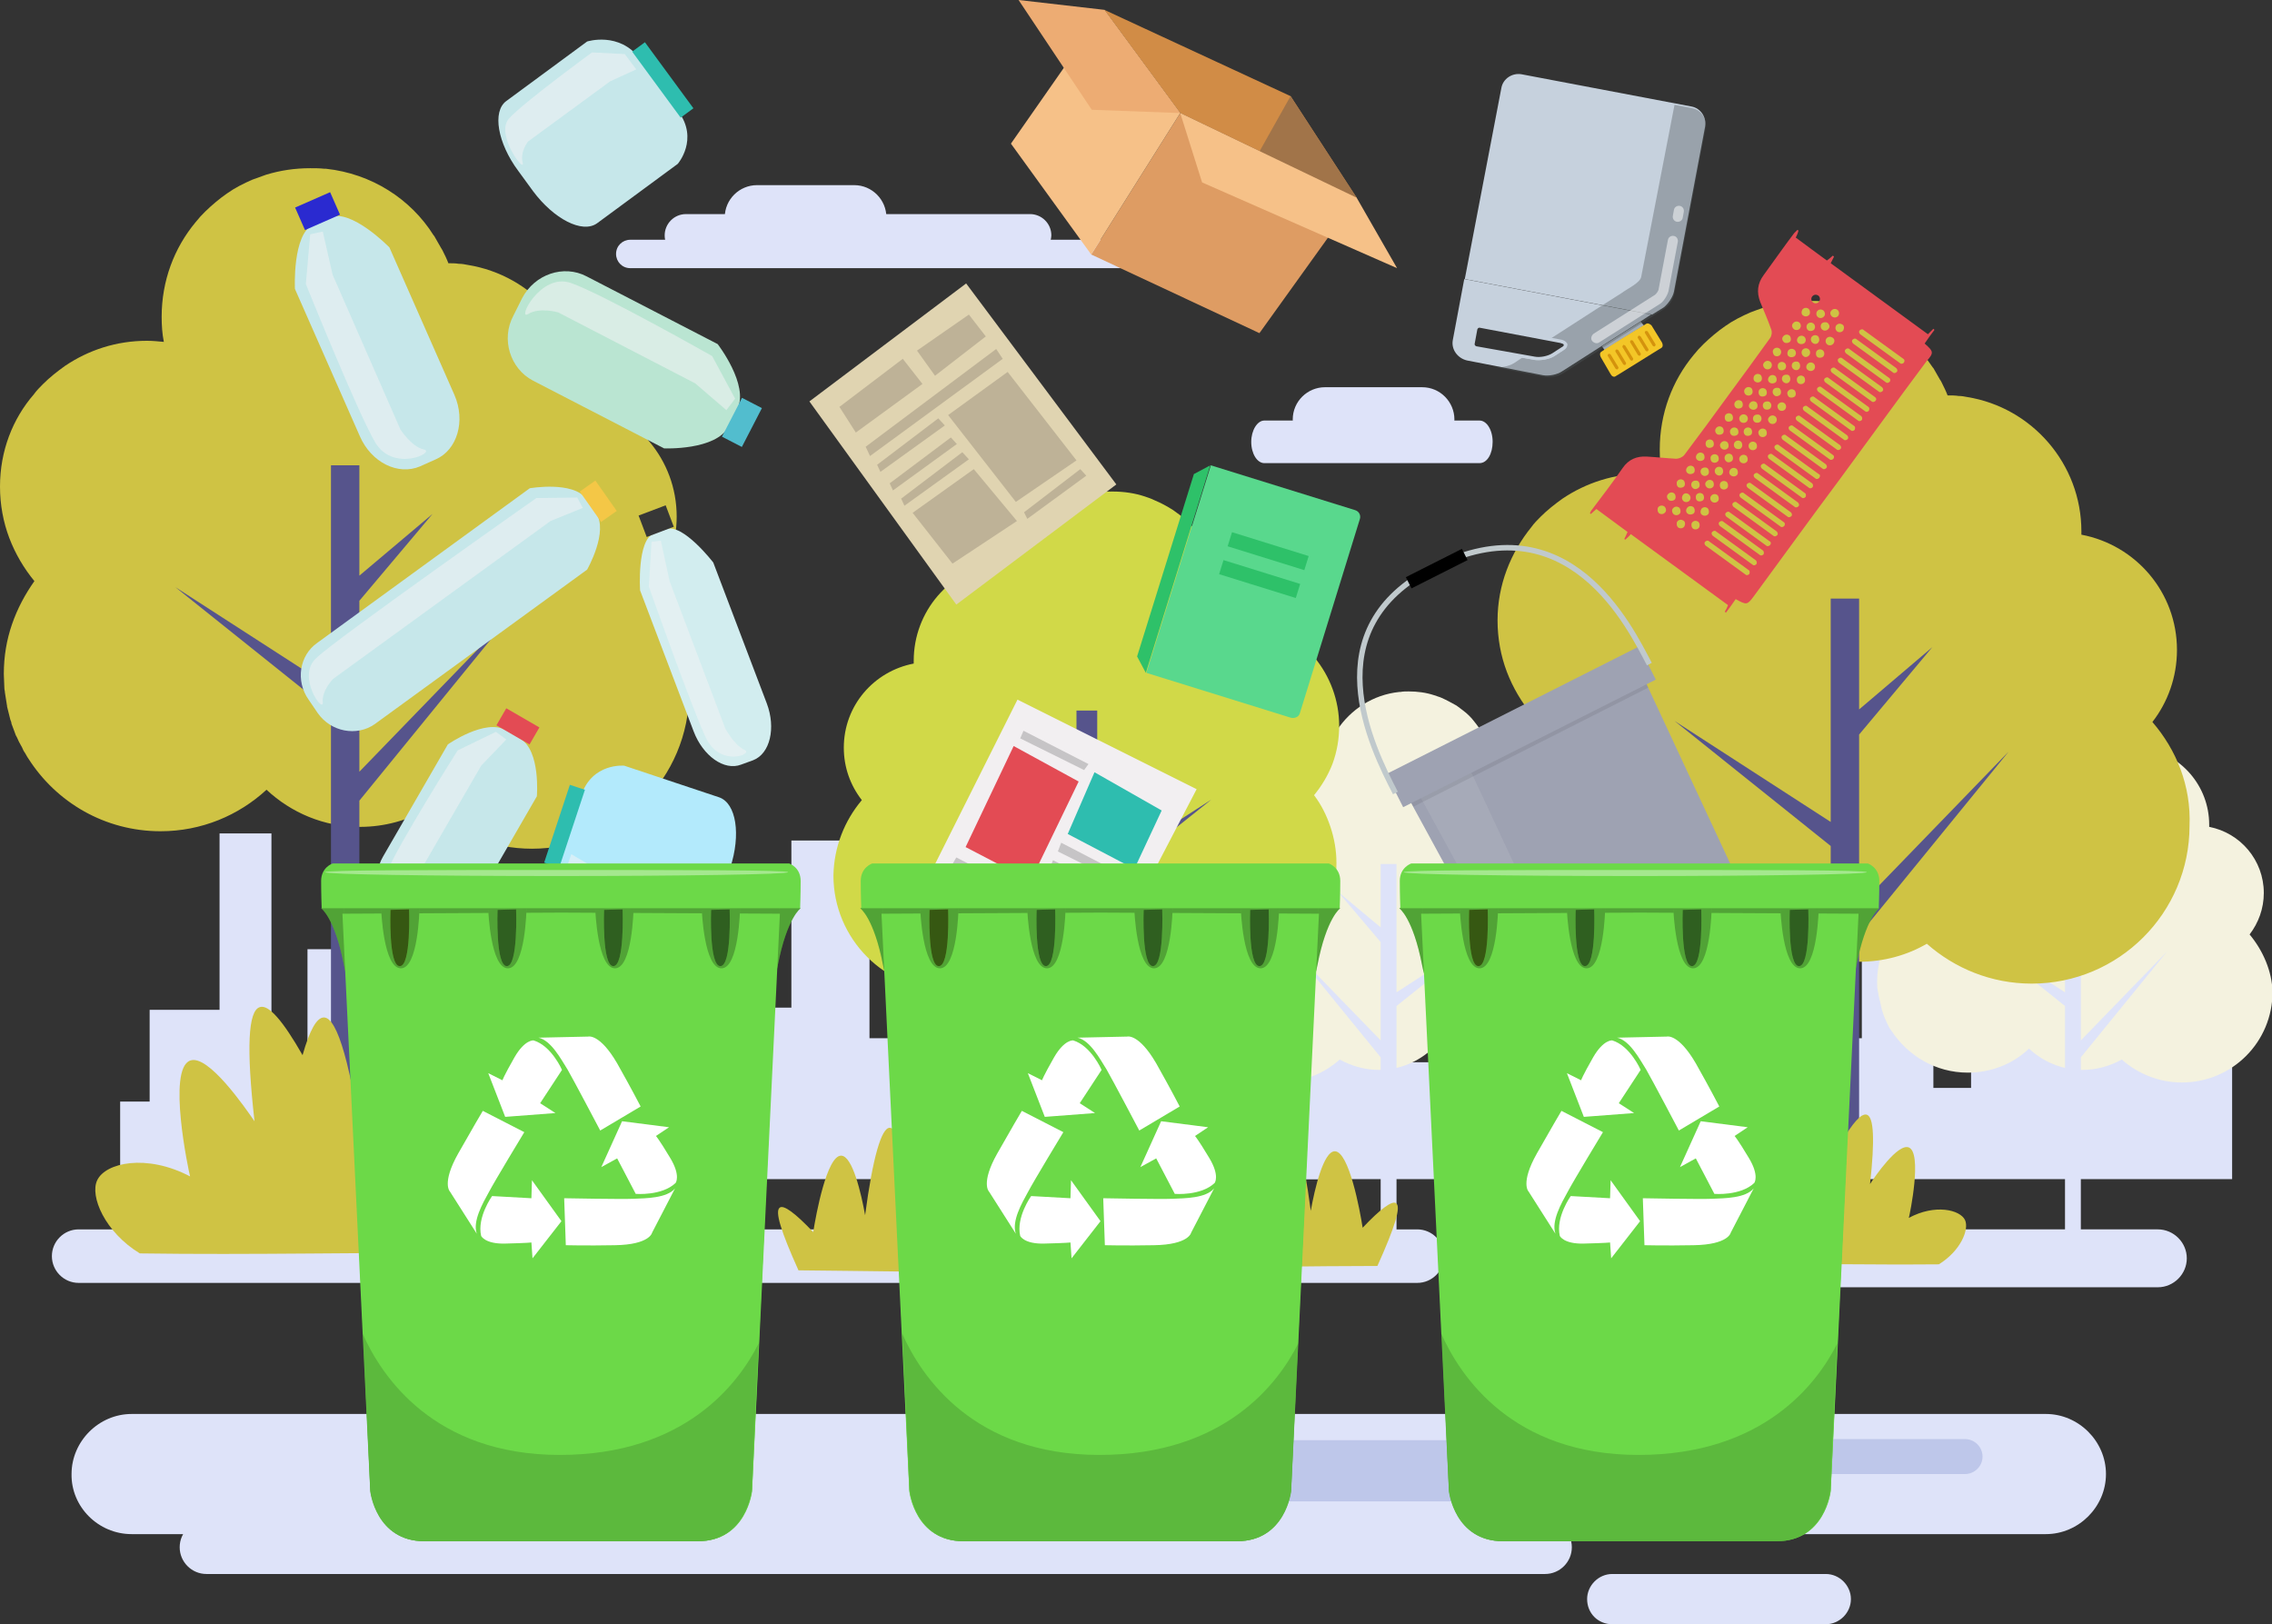 <?xml version="1.0" encoding="utf-8"?>
<!-- Generator: Adobe Illustrator 23.0.2, SVG Export Plug-In . SVG Version: 6.00 Build 0)  -->
<svg version="1.1" id="Layer_1" xmlns="http://www.w3.org/2000/svg" xmlns:xlink="http://www.w3.org/1999/xlink" x="0px" y="0px"
	 viewBox="0 0 416 297.4" style="enable-background:new 0 0 416 297.4;" xml:space="preserve">
<rect x="0" y="0" width="416" height="297.4" fill="#333333" stroke="none"/>
<style type="text/css">
	.st0{fill:#DEE3F9;}
	.st1{fill:#F4F2DF;}
	.st2{fill:#CFC344;}
	.st3{fill:#56548C;}
	.st4{fill:#D1D948;}
	.st5{fill:#BEC7EA;}
	.st6{fill:#E34B54;}
	.st7{fill:#C6D1DD;}
	.st8{fill:#A2ACB6;}
	.st9{fill:#F3C627;}
	.st10{fill:#D4930D;}
	.st11{opacity:0.38;}
	.st12{fill:#505659;}
	.st13{opacity:0.51;}
	.st14{fill:#FFFFFF;}
	.st15{opacity:0.5;}
	.st16{fill:#9EA2B2;}
	.st17{opacity:0.12;fill:#E6E6E6;enable-background:new    ;}
	.st18{opacity:8.000000e-02;enable-background:new    ;}
	.st19{fill:none;stroke:#C0C9CC;stroke-miterlimit:10;}
	.st20{fill:#6CD948;}
	.st21{opacity:0.25;enable-background:new    ;}
	.st22{opacity:0.56;enable-background:new    ;}
	.st23{fill:#7BC928;}
	.st24{opacity:0.39;fill:#FFFFFF;enable-background:new    ;}
	.st25{opacity:0.15;enable-background:new    ;}
	.st26{fill:#F2EFF1;}
	.st27{opacity:0.18;enable-background:new    ;}
	.st28{fill:#2EBDAF;}
	.st29{fill:#E0D4B1;}
	.st30{fill:#BEB297;}
	.st31{fill:#DE9C63;}
	.st32{fill:#F6C188;}
	.st33{fill:#D18C46;}
	.st34{fill:#EDAC73;}
	.st35{fill:#A17449;}
	.st36{fill:#59D88D;}
	.st37{fill:#2EC169;}
	.st38{fill:#D2EDEF;}
	.st39{fill:#373737;}
	.st40{opacity:0.56;fill:#F1F3F5;enable-background:new    ;}
	.st41{fill:#C6E7EA;}
	.st42{fill:#B3EAFC;}
	.st43{fill:#F4C746;}
	.st44{fill:#BAE5D2;}
	.st45{fill:#52BDCE;}
	.st46{fill:#2A2AD0;}
</style>
<g>
	<polygon class="st0" points="22,204.5 22,201.7 27.4,201.7 27.4,184.9 40.2,184.9 40.2,152.6 49.7,152.6 49.7,198 56.3,198 
		56.3,173.8 71.2,173.8 71.2,203.6 77,203.6 77,150.7 80.5,150.7 80.5,155.7 86.3,155.7 86.3,169.6 88.1,169.6 88.1,194.5 
		101.9,194.5 101.9,173.8 107.8,173.8 107.8,169.3 121,169.3 121,188.9 129.9,188.9 129.9,184.5 144.9,184.5 144.9,153.9 
		159.2,153.9 159.2,190.1 175.6,190.1 175.6,170.3 177.3,170.3 177.3,146.3 188.4,146.3 188.4,179.4 188.7,179.4 188.7,199.2 
		195.6,199.2 195.6,169.4 209.1,169.4 209.1,173.7 213.3,173.7 213.3,193.6 221,193.6 221,148.1 225.2,148.1 225.2,160.6 
		232.3,160.6 232.3,180.5 243.4,180.5 243.4,215.9 22,215.9 	"/>
	<polygon class="st0" points="187.3,204.5 187.3,201.7 192.7,201.7 192.7,184.9 205.5,184.9 205.5,152.6 215,152.6 215,198 
		221.6,198 221.6,173.8 236.5,173.8 236.5,203.6 242.3,203.6 242.3,150.7 245.8,150.7 245.8,155.7 251.6,155.7 251.6,169.6 
		253.4,169.6 253.4,194.5 267.2,194.5 267.2,173.8 273.1,173.8 273.1,169.3 286.3,169.3 286.3,188.9 295.2,188.9 295.2,184.5 
		310.2,184.5 310.2,153.9 324.5,153.9 324.5,190.1 340.9,190.1 340.9,170.3 342.6,170.3 342.6,146.3 353.7,146.3 353.7,179.4 
		354,179.4 354,199.2 360.9,199.2 360.9,169.4 374.4,169.4 374.4,173.7 378.6,173.7 378.6,193.6 386.3,193.6 386.3,148.1 
		390.5,148.1 390.5,160.6 397.6,160.6 397.6,180.5 408.7,180.5 408.7,215.9 187.3,215.9 	"/>
	<g>
		<path class="st1" d="M411.9,171.1c1.6-2.1,2.6-4.7,2.6-7.6c0-6-4.3-11-10-12.1c0-0.1,0-0.2,0-0.4c0-7.1-5.2-13-12-14.1l0,0l0,0
			c-0.3-0.1-0.6-0.1-0.9-0.1c-0.4,0-0.7-0.1-1.1-0.1c-0.2-0.5-0.4-0.9-0.6-1.4c-0.1-0.1-0.1-0.2-0.2-0.3c-0.2-0.4-0.4-0.8-0.7-1.2
			c0,0,0-0.1,0-0.1c-2.5-3.8-6.6-6.5-11.4-7c-0.1,0-0.1,0-0.2,0c-0.5-0.1-1-0.1-1.5-0.1l0,0l0,0l0,0c-1.6,0-3.2,0.2-4.7,0.7
			c-0.5,0.2-1,0.3-1.4,0.5c-0.9,0.4-1.8,0.9-2.7,1.4c-0.4,0.3-0.8,0.6-1.2,0.9c-0.8,0.6-1.5,1.3-2.1,2.1c-2.2,2.7-3.6,6.2-3.6,10
			c0,0.9,0.1,1.8,0.2,2.6c-0.6-0.1-1.2-0.1-1.8-0.1l0,0l0,0c-3.2,0-6.2,1-8.7,2.6c-0.8,0.6-1.6,1.2-2.3,1.9c-0.3,0.3-0.7,0.7-1,1.1
			c-2.2,2.7-3.5,6.1-3.5,9.8c0,1.9,0.3,3.7,1,5.4c0.6,1.7,1.5,3.2,2.7,4.6c-1,1.4-1.8,2.9-2.3,4.5c-0.5,1.6-0.8,3.4-0.8,5.2
			c0,0.5,0,1,0.1,1.5c0,0.1,0,0.3,0.1,0.4c0,0.4,0.1,0.8,0.2,1.1c0,0.1,0,0.3,0.1,0.4c0.1,0.5,0.2,0.9,0.3,1.4
			c0,0.1,0.1,0.3,0.1,0.4c0.1,0.3,0.2,0.6,0.3,0.9c0.1,0.2,0.1,0.3,0.2,0.5c0.1,0.3,0.3,0.6,0.4,0.9c0.1,0.2,0.2,0.4,0.3,0.6
			c0.1,0.3,0.3,0.5,0.5,0.8h0c3,4.6,8.1,7.7,14,7.7c4.3,0,8.3-1.6,11.2-4.4c2.6,2.4,6,3.9,9.8,3.9c2.6,0,5-0.7,7.2-1.9
			c2.9,2.6,6.8,4.2,11,4.2c9.2,0,16.6-7.4,16.6-16.6C416,177.9,414.4,174.1,411.9,171.1z"/>
		<polygon class="st0" points="396.8,174.2 381,190.5 381,172.5 388.8,163.3 381,169.8 381,158.2 378.1,158.2 378.1,181.7 
			361.6,171 378.1,184.2 378.1,227.6 381,227.6 381,193.6 		"/>
	</g>
	<g>
		<path class="st1" d="M221.9,171.1c-1.6-2.1-2.6-4.7-2.6-7.6c0-6,4.3-11,10-12.1c0-0.1,0-0.2,0-0.4c0-7.1,5.2-13,12-14.1l0,0l0,0
			c0.3-0.1,0.6-0.1,0.9-0.1c0.4,0,0.7-0.1,1.1-0.1c0.2-0.5,0.4-0.9,0.6-1.4c0.1-0.1,0.1-0.2,0.2-0.3c0.2-0.4,0.4-0.8,0.7-1.2
			c0,0,0-0.1,0-0.1c2.5-3.8,6.6-6.5,11.4-7c0.1,0,0.1,0,0.2,0c0.5-0.1,1-0.1,1.5-0.1l0,0l0,0l0,0c1.6,0,3.2,0.2,4.7,0.7
			c0.5,0.2,1,0.3,1.4,0.5c0.9,0.4,1.8,0.9,2.7,1.4c0.4,0.3,0.8,0.6,1.2,0.9c0.8,0.6,1.5,1.3,2.1,2.1c2.2,2.7,3.6,6.2,3.6,10
			c0,0.9-0.1,1.8-0.2,2.6c0.6-0.1,1.2-0.1,1.8-0.1l0,0l0,0c3.2,0,6.2,1,8.7,2.6c0.8,0.6,1.6,1.2,2.3,1.9c0.3,0.3,0.7,0.7,1,1.1
			c2.2,2.7,3.5,6.1,3.5,9.8c0,1.9-0.3,3.7-1,5.4c-0.6,1.7-1.5,3.2-2.7,4.6c1,1.4,1.8,2.9,2.3,4.5c0.5,1.6,0.8,3.4,0.8,5.2
			c0,0.5,0,1-0.1,1.5c0,0.1,0,0.3-0.1,0.4c0,0.4-0.1,0.8-0.2,1.1c0,0.1,0,0.3-0.1,0.4c-0.1,0.5-0.2,0.9-0.3,1.4
			c0,0.1-0.1,0.3-0.1,0.4c-0.1,0.3-0.2,0.6-0.3,0.9c-0.1,0.2-0.1,0.3-0.2,0.5c-0.1,0.3-0.3,0.6-0.4,0.9c-0.1,0.2-0.2,0.4-0.3,0.6
			c-0.1,0.3-0.3,0.5-0.5,0.8h0c-3,4.6-8.1,7.7-14,7.7c-4.3,0-8.3-1.6-11.2-4.4c-2.6,2.4-6,3.9-9.8,3.9c-2.6,0-5-0.7-7.2-1.9
			c-2.9,2.6-6.8,4.2-11,4.2c-9.2,0-16.6-7.4-16.6-16.6C217.8,177.9,219.4,174.1,221.9,171.1z"/>
		<polygon class="st0" points="237,174.2 252.8,190.5 252.8,172.5 245,163.3 252.8,169.8 252.8,158.2 255.7,158.2 255.7,181.7 
			272.2,171 255.7,184.2 255.7,227.6 252.8,227.6 252.8,193.6 		"/>
	</g>
	<g>
		<path class="st2" d="M394.1,132.2c2.8-3.6,4.5-8.2,4.5-13.2c0-10.5-7.5-19.2-17.5-21.1c0-0.2,0-0.4,0-0.6
			c0-12.4-9.1-22.7-20.9-24.6l0,0l0,0c-0.5-0.1-1-0.2-1.6-0.2c-0.6-0.1-1.3-0.1-2-0.1c-0.3-0.8-0.7-1.6-1.1-2.4
			c-0.1-0.2-0.2-0.4-0.3-0.5c-0.4-0.7-0.8-1.4-1.2-2.1c0,0-0.1-0.1-0.1-0.1c-4.4-6.6-11.5-11.2-19.8-12.1c-0.1,0-0.2,0-0.3,0
			c-0.9-0.1-1.8-0.1-2.7-0.1l0,0l0,0l0,0c-2.8,0-5.5,0.4-8.1,1.2c-0.9,0.3-1.7,0.6-2.5,0.9c-1.6,0.7-3.2,1.5-4.6,2.5
			c-0.7,0.5-1.4,1-2.1,1.6c-1.3,1.1-2.6,2.3-3.7,3.7c-3.9,4.7-6.2,10.7-6.2,17.3c0,1.6,0.1,3.1,0.4,4.6c-1-0.1-2.1-0.2-3.1-0.2l0,0
			l0,0c-5.6,0-10.8,1.7-15.1,4.6c-1.4,1-2.8,2.1-4,3.3c-0.6,0.6-1.2,1.2-1.7,1.9c-3.8,4.7-6.2,10.6-6.2,17.1c0,3.3,0.6,6.5,1.7,9.4
			c1.1,2.9,2.7,5.6,4.7,8c-1.7,2.4-3.1,5-4.1,7.9s-1.5,5.9-1.5,9.1c0,0.9,0.1,1.8,0.1,2.6c0,0.3,0.1,0.5,0.1,0.8
			c0.1,0.7,0.2,1.3,0.3,2c0,0.2,0.1,0.5,0.1,0.7c0.2,0.8,0.4,1.6,0.6,2.4c0.1,0.2,0.2,0.5,0.2,0.7c0.2,0.5,0.4,1.1,0.6,1.6
			c0.1,0.3,0.2,0.6,0.4,0.9c0.2,0.5,0.5,1.1,0.8,1.6c0.2,0.3,0.3,0.7,0.5,1c0.3,0.4,0.5,0.9,0.8,1.3c0,0,0,0,0,0
			c5.1,8,14.1,13.3,24.3,13.3c7.5,0,14.4-2.9,19.5-7.6c4.5,4.2,10.5,6.8,17.1,6.8c4.5,0,8.8-1.2,12.4-3.3c5.1,4.5,11.8,7.3,19.2,7.3
			c15.9,0,28.9-12.9,28.9-28.9C401.2,143.9,398.5,137.3,394.1,132.2z"/>
		<polygon class="st3" points="367.8,137.6 340.4,165.9 340.4,134.5 353.8,118.5 340.4,129.9 340.4,109.6 335.2,109.6 335.2,150.5 
			306.6,132 335.2,154.9 335.2,230.4 340.4,230.4 340.4,171.2 		"/>
	</g>
	<g>
		<path class="st4" d="M157.8,146.5c-2.1-2.7-3.3-6-3.3-9.6c0-7.7,5.5-14,12.8-15.4c0-0.2,0-0.3,0-0.5c0-9.1,6.6-16.6,15.3-18l0,0
			l0,0c0.4-0.1,0.8-0.1,1.1-0.2c0.5-0.1,0.9-0.1,1.4-0.1c0.2-0.6,0.5-1.2,0.8-1.7c0.1-0.1,0.1-0.3,0.2-0.4c0.3-0.5,0.6-1,0.9-1.5
			c0,0,0-0.1,0.1-0.1c3.2-4.9,8.4-8.2,14.5-8.9c0.1,0,0.2,0,0.2,0c0.6-0.1,1.3-0.1,1.9-0.1l0,0l0,0l0,0c2.1,0,4.1,0.3,5.9,0.9
			c0.6,0.2,1.2,0.4,1.8,0.7c1.2,0.5,2.3,1.1,3.4,1.8c0.5,0.4,1,0.7,1.5,1.1c1,0.8,1.9,1.7,2.7,2.7c2.8,3.4,4.5,7.9,4.5,12.7
			c0,1.1-0.1,2.3-0.3,3.4c0.8-0.1,1.5-0.1,2.3-0.1l0,0l0,0c4.1,0,7.9,1.2,11,3.4c1,0.7,2,1.5,2.9,2.4c0.4,0.4,0.9,0.9,1.3,1.4
			c2.8,3.4,4.5,7.8,4.5,12.5c0,2.4-0.4,4.7-1.2,6.9c-0.8,2.1-2,4.1-3.4,5.8c1.3,1.7,2.3,3.7,3,5.8c0.7,2.1,1.1,4.3,1.1,6.6
			c0,0.7,0,1.3-0.1,1.9c0,0.2,0,0.4-0.1,0.6c-0.1,0.5-0.1,1-0.2,1.4c0,0.2-0.1,0.3-0.1,0.5c-0.1,0.6-0.3,1.2-0.4,1.7
			c-0.1,0.2-0.1,0.4-0.2,0.5c-0.1,0.4-0.3,0.8-0.4,1.2c-0.1,0.2-0.2,0.4-0.3,0.7c-0.2,0.4-0.4,0.8-0.6,1.1c-0.1,0.2-0.3,0.5-0.4,0.7
			c-0.2,0.3-0.4,0.7-0.6,1c0,0,0,0,0,0c-3.7,5.9-10.3,9.7-17.8,9.7c-5.5,0-10.5-2.1-14.2-5.5c-3.3,3.1-7.7,5-12.5,5
			c-3.3,0-6.4-0.9-9.1-2.4c-3.7,3.3-8.6,5.3-14,5.3c-11.7,0-21.1-9.5-21.1-21.1C152.7,155.1,154.6,150.3,157.8,146.5z"/>
		<polygon class="st3" points="177.1,150.5 197.1,171.1 197.1,148.2 187.3,136.6 197.1,144.8 197.1,130.1 200.9,130.1 200.9,159.9 
			221.8,146.4 200.9,163.1 200.9,218.3 197.1,218.3 197.1,175 		"/>
	</g>
	<path class="st0" d="M259.5,234.9H14.4c-2.7,0-4.9-2.2-4.9-4.9l0,0c0-2.7,2.2-4.9,4.9-4.9h245.1c2.7,0,4.9,2.2,4.9,4.9l0,0
		C264.4,232.7,262.2,234.9,259.5,234.9z"/>
	<path class="st0" d="M282.9,288.2H37.8c-2.7,0-4.9-2.2-4.9-4.9l0,0c0-2.7,2.2-4.9,4.9-4.9h245.1c2.7,0,4.9,2.2,4.9,4.9l0,0
		C287.8,286,285.6,288.2,282.9,288.2z"/>
	<path class="st0" d="M322.2,235.7h72.9c2.9,0,5.3-2.4,5.3-5.3l0,0c0-2.9-2.4-5.3-5.3-5.3h-72.9c-2.9,0-5.3,2.4-5.3,5.3l0,0
		C316.9,233.3,319.3,235.7,322.2,235.7z"/>
	<path class="st0" d="M24.1,280.9h350.5c6,0,11-5,11-11l0,0c0-6-5-11-11-11H24.1c-6,0-11,5-11,11l0,0C13,275.9,18,280.9,24.1,280.9z
		"/>
	<path class="st5" d="M192.8,274.9h126.8c3.1,0,5.6-2.5,5.6-5.6l0,0c0-3.1-2.5-5.6-5.6-5.6H192.8c-3.1,0-5.6,2.5-5.6,5.6l0,0
		C187.2,272.4,189.8,274.9,192.8,274.9z"/>
	<path class="st5" d="M306.2,269.9h53.6c1.7,0,3.2-1.4,3.2-3.2l0,0c0-1.7-1.4-3.2-3.2-3.2h-53.6c-1.7,0-3.2,1.4-3.2,3.2l0,0
		C303,268.4,304.5,269.9,306.2,269.9z"/>
	<g>
		<path class="st2" d="M119.4,107.7c2.8-3.6,4.5-8.2,4.5-13.1c0-10.5-7.5-19.1-17.4-21c0-0.2,0-0.4,0-0.6c0-12.4-9-22.6-20.9-24.5
			l0,0l0,0c-0.5-0.1-1-0.2-1.6-0.2c-0.6-0.1-1.3-0.1-1.9-0.1c-0.3-0.8-0.7-1.6-1.1-2.4c-0.1-0.2-0.2-0.3-0.3-0.5
			c-0.4-0.7-0.8-1.4-1.2-2.1c0,0-0.1-0.1-0.1-0.1C75.2,36.4,68,31.8,59.7,30.9c-0.1,0-0.2,0-0.3,0c-0.9-0.1-1.7-0.1-2.6-0.1l0,0l0,0
			l0,0c-2.8,0-5.5,0.4-8.1,1.2c-0.8,0.3-1.7,0.6-2.5,0.9c-1.6,0.7-3.2,1.5-4.6,2.5c-0.7,0.5-1.4,1-2.1,1.6c-1.3,1.1-2.6,2.3-3.7,3.7
			c-3.9,4.7-6.2,10.7-6.2,17.3c0,1.6,0.1,3.1,0.4,4.6c-1-0.1-2.1-0.2-3.1-0.2l0,0l0,0c-5.6,0-10.7,1.7-15,4.6c-1.4,1-2.8,2.1-4,3.3
			c-0.6,0.6-1.2,1.2-1.7,1.9C2.3,76.7,0,82.6,0,89.1c0,3.3,0.6,6.5,1.7,9.4s2.7,5.6,4.6,7.9c-1.7,2.4-3.1,5-4.1,7.9
			s-1.5,5.9-1.5,9.1c0,0.9,0.1,1.8,0.1,2.6c0,0.3,0.1,0.5,0.1,0.8c0.1,0.7,0.2,1.3,0.3,1.9c0,0.2,0.1,0.4,0.1,0.7
			c0.2,0.8,0.4,1.6,0.6,2.4c0.1,0.2,0.2,0.5,0.2,0.7c0.2,0.5,0.4,1.1,0.6,1.6c0.1,0.3,0.2,0.6,0.4,0.9c0.2,0.5,0.5,1.1,0.8,1.6
			c0.2,0.3,0.3,0.7,0.5,1c0.3,0.4,0.5,0.9,0.8,1.3c0,0,0,0,0,0c5.1,8,14,13.3,24.2,13.3c7.5,0,14.3-2.9,19.4-7.6
			c4.5,4.2,10.5,6.8,17.1,6.8c4.5,0,8.8-1.2,12.4-3.3c5.1,4.5,11.8,7.3,19.1,7.3c15.9,0,28.8-12.9,28.8-28.8
			C126.4,119.3,123.7,112.8,119.4,107.7z"/>
		<polygon class="st3" points="93.1,113.1 65.8,141.3 65.8,110 79.2,94.1 65.8,105.4 65.8,85.2 60.6,85.2 60.6,125.9 32.1,107.5 
			60.6,130.3 60.6,205.6 65.8,205.6 65.8,146.6 		"/>
	</g>
	<path class="st2" d="M25.6,229.5c-6.4-3.9-9.2-10.5-7.8-13.4c1.5-3.2,9-4.9,17-0.7c-0.3-1.2-4.2-19.6,0-21.2
		c3.3-1.3,10.2,8.8,11.8,11.1c-1.5-13.3-1.2-20.3,1-20.9c1.6-0.5,4.2,2.5,7.8,8.8c1.3-4.6,2.6-6.9,3.9-6.9c2.5,0,5,8.8,7.5,26.5
		c1.2-6.4,3.8-17.9,7.2-18c4.2,0,7.6,17.8,8.5,23.2c5.5-5.8,8.9-8.3,10.1-7.5c1.6,1-0.3,7.3-5.5,18.9
		C66.6,229.3,46.1,229.8,25.6,229.5z"/>
	<path class="st2" d="M355,231.5c3.9-2.4,5.6-6.3,4.8-8.1c-0.9-1.9-5.5-3-10.3-0.4c0.2-0.7,2.5-11.9,0-12.9c-2-0.8-6.2,5.3-7.1,6.7
		c0.9-8.1,0.7-12.3-0.6-12.7c-1-0.3-2.6,1.5-4.8,5.3c-0.8-2.8-1.6-4.2-2.4-4.2c-1.5,0-3.1,5.4-4.5,16c-0.7-3.9-2.3-10.9-4.4-10.9
		c-2.6,0-4.6,10.8-5.1,14c-3.3-3.5-5.4-5-6.1-4.5c-1,0.6,0.2,4.4,3.4,11.5C330.1,231.4,342.5,231.6,355,231.5z"/>
	<path class="st2" d="M183.3,232.8c3.9-2.4,5.6-6.3,4.8-8.1c-0.9-1.9-5.5-3-10.3-0.4c0.2-0.7,2.5-11.9,0-12.9
		c-2-0.8-6.2,5.3-7.1,6.7c0.9-8.1,0.7-12.3-0.6-12.7c-1-0.3-2.6,1.5-4.8,5.3c-0.8-2.8-1.6-4.2-2.4-4.2c-1.5,0-3.1,5.4-4.5,16
		c-0.7-3.9-2.3-10.9-4.4-10.9c-2.6,0-4.6,10.8-5.1,14c-3.3-3.5-5.4-5-6.1-4.5c-1,0.6,0.2,4.4,3.4,11.5
		C158.5,232.7,170.9,233,183.3,232.8z"/>
	<path class="st0" d="M295.2,297.4h39.1c2.5,0,4.6-2.1,4.6-4.6l0,0c0-2.5-2.1-4.6-4.6-4.6h-39.1c-2.5,0-4.6,2.1-4.6,4.6l0,0
		C290.6,295.4,292.6,297.4,295.2,297.4z"/>
	<path class="st0" d="M222.7,49.1H115.4c-1.5,0-2.6-1.2-2.6-2.6l0,0c0-1.5,1.2-2.6,2.6-2.6h107.3c1.5,0,2.6,1.2,2.6,2.6l0,0
		C225.3,48,224.1,49.1,222.7,49.1z"/>
	<path class="st0" d="M188.6,47h-63c-2.1,0-3.9-1.7-3.9-3.9l0,0c0-2.1,1.7-3.9,3.9-3.9h63c2.1,0,3.9,1.7,3.9,3.9l0,0
		C192.4,45.3,190.7,47,188.6,47z"/>
	<path class="st0" d="M270.9,84.8h-39.4c-1.3,0-2.4-1.7-2.4-3.9l0,0c0-2.1,1.1-3.9,2.4-3.9h39.4c1.3,0,2.4,1.7,2.4,3.9l0,0
		C273.3,83.1,272.3,84.8,270.9,84.8z"/>
	<path class="st0" d="M156.4,45.7h-17.8c-3.3,0-5.9-2.7-5.9-5.9l0,0c0-3.3,2.7-5.9,5.9-5.9h17.8c3.3,0,5.9,2.7,5.9,5.9l0,0
		C162.4,43,159.7,45.7,156.4,45.7z"/>
	<path class="st0" d="M260.4,82.7h-17.8c-3.3,0-5.9-2.7-5.9-5.9l0,0c0-3.3,2.7-5.9,5.9-5.9h17.8c3.3,0,5.9,2.7,5.9,5.9l0,0
		C266.3,80.1,263.6,82.7,260.4,82.7z"/>
	<path class="st2" d="M215.1,232c-3.9-2.4-5.6-6.3-4.8-8.1c0.9-1.9,5.5-3,10.3-0.4c-0.2-0.7-2.5-11.9,0-12.9c2-0.8,6.2,5.3,7.1,6.7
		c-0.9-8.1-0.7-12.3,0.6-12.7c1-0.3,2.6,1.5,4.8,5.3c0.8-2.8,1.6-4.2,2.4-4.2c1.5,0,3.1,5.4,4.5,16c0.7-3.9,2.3-10.9,4.4-10.9
		c2.6,0,4.6,10.8,5.1,14c3.3-3.5,5.4-5,6.1-4.5c1,0.6-0.2,4.4-3.4,11.5C239.9,231.8,227.5,232.1,215.1,232z"/>
</g>
<g>
	<path class="st6" d="M352.4,62.9c0.6-0.9,1.2-1.7,1.8-2.5c-0.1-0.1-0.1-0.1-0.2-0.2c-0.3,0.3-0.6,0.6-1,1
		c-5.9-4.3-11.8-8.6-17.8-13c0.2-0.4,0.4-0.8,0.6-1.2c-0.1-0.1-0.1-0.1-0.2-0.2c-0.3,0.3-0.7,0.6-1.1,0.9c-1.9-1.4-3.7-2.7-5.7-4.2
		c0.2-0.4,0.4-0.8,0.5-1.3c-0.1,0-0.1-0.1-0.2-0.1c-0.2,0.2-0.4,0.4-0.6,0.6c-1.9,2.5-3.7,5.1-5.6,7.7c-1.1,1.5-1.3,3.1-0.6,4.9
		c0.7,1.7,1.4,3.3,2,5c0.2,0.5,0.1,1.2-0.2,1.6c-2.6,3.6-5.2,7.2-7.8,10.7c-2.6,3.6-5.2,7.1-7.9,10.7c-0.3,0.4-1,0.7-1.5,0.7
		c-1.8-0.1-3.6-0.3-5.4-0.4c-1.8-0.1-3.3,0.5-4.4,2.1c-1.8,2.6-3.7,5.1-5.6,7.6c-0.2,0.2-0.3,0.5-0.4,0.7c0.1,0,0.1,0.1,0.2,0.1
		c0.3-0.3,0.7-0.6,1-0.9c1.9,1.4,3.8,2.8,5.7,4.2c-0.2,0.5-0.4,0.9-0.6,1.3c0.1,0,0.1,0.1,0.2,0.1c0.3-0.3,0.7-0.6,1-1
		c6,4.4,11.9,8.7,17.8,13c-0.2,0.5-0.4,0.9-0.6,1.2c0.1,0.1,0.2,0.1,0.2,0.2c0.6-0.8,1.2-1.6,1.8-2.5c2,1.1,2.1,1.1,3.3-0.5
		c5.3-7.2,10.5-14.4,15.8-21.5c5.3-7.2,10.5-14.4,15.8-21.5C354.1,64.6,354.1,64.4,352.4,62.9z M337.5,60.5
		c-0.3,0.4-0.8,0.4-1.1,0.2c-0.4-0.3-0.4-0.8-0.2-1.1c0.3-0.4,0.8-0.4,1.1-0.2C337.7,59.6,337.7,60.1,337.5,60.5z M335.3,56.9
		c0.3-0.4,0.8-0.4,1.1-0.2c0.4,0.3,0.4,0.8,0.2,1.1c-0.3,0.4-0.8,0.4-1.1,0.2C335.1,57.7,335,57.2,335.3,56.9z M335.7,62.9
		c-0.3,0.4-0.8,0.4-1.1,0.2c-0.4-0.3-0.4-0.8-0.2-1.1c0.3-0.4,0.8-0.4,1.1-0.2C335.9,62,336,62.5,335.7,62.9z M334.8,60.2
		c-0.3,0.4-0.8,0.4-1.1,0.2c-0.4-0.3-0.4-0.8-0.2-1.1s0.8-0.4,1.1-0.2C335,59.4,335.1,59.9,334.8,60.2z M310.6,90.6
		c0.3-0.4,0.8-0.4,1.1-0.2s0.4,0.8,0.2,1.1s-0.8,0.4-1.1,0.2S310.4,91,310.6,90.6z M310,89.4c-0.4-0.3-0.4-0.8-0.2-1.1
		s0.8-0.4,1.1-0.2s0.4,0.8,0.2,1.1S310.3,89.7,310,89.4z M311.7,87c-0.4-0.3-0.4-0.8-0.2-1.1s0.8-0.4,1.1-0.2s0.4,0.8,0.2,1.1
		S312.1,87.3,311.7,87z M312.4,88.2c0.3-0.4,0.8-0.4,1.1-0.2s0.4,0.8,0.2,1.1c-0.3,0.4-0.8,0.4-1.1,0.2
		C312.2,89,312.1,88.5,312.4,88.2z M313.3,83.5c0.3-0.4,0.8-0.4,1.1-0.2s0.4,0.8,0.2,1.1c-0.3,0.4-0.8,0.4-1.1,0.2
		S313.1,83.8,313.3,83.5z M313.3,90.8c0.3-0.4,0.8-0.4,1.1-0.2s0.4,0.8,0.2,1.1c-0.3,0.4-0.8,0.4-1.1,0.2S313,91.2,313.3,90.8z
		 M314.3,86.9c-0.4-0.3-0.4-0.8-0.2-1.1c0.3-0.4,0.8-0.4,1.1-0.2s0.4,0.8,0.2,1.1C315.2,87.1,314.7,87.2,314.3,86.9z M315.1,81.1
		c0.3-0.4,0.8-0.4,1.1-0.2s0.4,0.8,0.2,1.1c-0.3,0.4-0.8,0.4-1.1,0.2C314.9,81.9,314.8,81.4,315.1,81.1z M315,88.4
		c0.3-0.4,0.8-0.4,1.1-0.2s0.4,0.8,0.2,1.1c-0.3,0.4-0.8,0.4-1.1,0.2S314.8,88.8,315,88.4z M316.1,84.5c-0.4-0.3-0.4-0.8-0.2-1.1
		c0.3-0.4,0.8-0.4,1.1-0.2s0.4,0.8,0.2,1.1S316.4,84.8,316.1,84.5z M316.9,78.6c0.3-0.4,0.8-0.4,1.1-0.2s0.4,0.8,0.2,1.1
		s-0.8,0.4-1.1,0.2S316.6,79,316.9,78.6z M316.8,86c0.3-0.4,0.8-0.4,1.1-0.2s0.4,0.8,0.2,1.1c-0.3,0.4-0.8,0.4-1.1,0.2
		C316.6,86.9,316.5,86.4,316.8,86z M317.8,82.1c-0.4-0.3-0.4-0.8-0.2-1.1c0.3-0.4,0.8-0.4,1.1-0.2s0.4,0.8,0.2,1.1
		C318.7,82.3,318.2,82.3,317.8,82.1z M318.6,76.2c0.3-0.4,0.8-0.4,1.1-0.2c0.4,0.3,0.4,0.8,0.2,1.1c-0.3,0.4-0.8,0.4-1.1,0.2
		S318.3,76.6,318.6,76.2z M318.6,83.6c0.3-0.4,0.8-0.4,1.1-0.2s0.4,0.8,0.2,1.1c-0.3,0.4-0.8,0.4-1.1,0.2S318.3,84,318.6,83.6z
		 M319.6,79.7c-0.4-0.3-0.4-0.8-0.2-1.1c0.3-0.4,0.8-0.4,1.1-0.2s0.4,0.8,0.2,1.1S319.9,79.9,319.6,79.7z M320.4,73.8
		c0.3-0.4,0.8-0.4,1.1-0.2s0.4,0.8,0.2,1.1c-0.3,0.4-0.8,0.4-1.1,0.2C320.2,74.7,320.1,74.2,320.4,73.8z M320.3,81.2
		c0.3-0.4,0.8-0.4,1.1-0.2s0.4,0.8,0.2,1.1c-0.3,0.4-0.8,0.4-1.1,0.2C320.1,82,320.1,81.5,320.3,81.2z M321.3,77.3
		c-0.4-0.3-0.4-0.8-0.2-1.1s0.8-0.4,1.1-0.2c0.4,0.3,0.4,0.8,0.2,1.1S321.7,77.5,321.3,77.3z M322.1,71.4c0.3-0.4,0.8-0.4,1.1-0.2
		s0.4,0.8,0.2,1.1s-0.8,0.4-1.1,0.2S321.9,71.8,322.1,71.4z M322.1,78.8c0.3-0.4,0.8-0.4,1.1-0.2s0.4,0.8,0.2,1.1
		c-0.3,0.4-0.8,0.4-1.1,0.2S321.8,79.1,322.1,78.8z M323.1,74.9c-0.4-0.3-0.4-0.8-0.2-1.1s0.8-0.4,1.1-0.2c0.4,0.3,0.4,0.8,0.2,1.1
		S323.5,75.1,323.1,74.9z M323.9,69c0.3-0.4,0.8-0.4,1.1-0.2s0.4,0.8,0.2,1.1s-0.8,0.4-1.1,0.2C323.7,69.9,323.6,69.4,323.9,69z
		 M323.9,76.4c0.3-0.4,0.8-0.4,1.1-0.2c0.4,0.3,0.4,0.8,0.2,1.1c-0.3,0.4-0.8,0.4-1.1,0.2C323.7,77.2,323.6,76.7,323.9,76.4z
		 M324.9,72.4c-0.4-0.3-0.4-0.8-0.2-1.1s0.8-0.4,1.1-0.2s0.4,0.8,0.2,1.1S325.2,72.7,324.9,72.4z M325.6,66.6
		c0.3-0.4,0.8-0.4,1.1-0.2c0.4,0.3,0.4,0.8,0.2,1.1s-0.8,0.4-1.1,0.2C325.5,67.5,325.4,67,325.6,66.6z M325.6,74
		c0.3-0.4,0.8-0.4,1.1-0.2c0.4,0.3,0.4,0.8,0.2,1.1c-0.3,0.4-0.8,0.4-1.1,0.2S325.3,74.3,325.6,74z M326.6,70
		c-0.4-0.3-0.4-0.8-0.2-1.1s0.8-0.4,1.1-0.2s0.4,0.8,0.2,1.1C327.5,70.2,327,70.3,326.6,70z M327.4,64.2c0.3-0.4,0.8-0.4,1.1-0.2
		c0.4,0.3,0.4,0.8,0.2,1.1s-0.8,0.4-1.1,0.2C327.2,65.1,327.2,64.6,327.4,64.2z M327.4,71.6c0.3-0.4,0.8-0.4,1.1-0.2
		s0.4,0.8,0.2,1.1s-0.8,0.4-1.1,0.2S327.1,71.9,327.4,71.6z M328.4,67.6c-0.4-0.3-0.4-0.8-0.2-1.1s0.8-0.4,1.1-0.2s0.4,0.8,0.2,1.1
		C329.3,67.8,328.8,67.9,328.4,67.6z M329.2,61.8c0.3-0.4,0.8-0.4,1.1-0.2c0.4,0.3,0.4,0.8,0.2,1.1s-0.8,0.4-1.1,0.2
		C329,62.7,328.9,62.2,329.2,61.8z M329.1,69.1c0.3-0.4,0.8-0.4,1.1-0.2s0.4,0.8,0.2,1.1c-0.3,0.4-0.8,0.4-1.1,0.2
		S328.9,69.5,329.1,69.1z M330.2,65.2c-0.4-0.3-0.4-0.8-0.2-1.1c0.3-0.4,0.8-0.4,1.1-0.2c0.4,0.3,0.4,0.8,0.2,1.1
		C331,65.4,330.5,65.5,330.2,65.2z M330.9,59.4c0.3-0.4,0.8-0.4,1.1-0.2c0.4,0.3,0.4,0.8,0.2,1.1s-0.8,0.4-1.1,0.2
		C330.7,60.2,330.7,59.7,330.9,59.4z M330.9,66.7c0.3-0.4,0.8-0.4,1.1-0.2c0.4,0.3,0.4,0.8,0.2,1.1c-0.3,0.4-0.8,0.4-1.1,0.2
		C330.7,67.6,330.6,67.1,330.9,66.7z M331.9,62.8c-0.4-0.3-0.4-0.8-0.2-1.1c0.3-0.4,0.8-0.4,1.1-0.2s0.4,0.8,0.2,1.1
		C332.8,63,332.3,63.1,331.9,62.8z M332.6,64.3c0.3-0.4,0.8-0.4,1.1-0.2c0.4,0.3,0.4,0.8,0.2,1.1s-0.8,0.4-1.1,0.2
		C332.5,65.2,332.4,64.7,332.6,64.3z M334,57.9c-0.3,0.4-0.8,0.4-1.1,0.2c-0.4-0.3-0.4-0.8-0.2-1.1c0.3-0.4,0.8-0.4,1.1-0.2
		S334.3,57.6,334,57.9z M331.8,54.3c0.3-0.4,0.8-0.4,1.1-0.2c0.4,0.3,0.4,0.8,0.2,1.1c-0.3,0.4-0.8,0.4-1.1,0.2
		S331.5,54.7,331.8,54.3z M330,56.7c0.3-0.4,0.8-0.4,1.1-0.2s0.4,0.8,0.2,1.1c-0.3,0.4-0.8,0.4-1.1,0.2
		C329.8,57.6,329.8,57.1,330,56.7z M328.3,59.2c0.3-0.4,0.8-0.4,1.1-0.2c0.4,0.3,0.4,0.8,0.2,1.1c-0.3,0.4-0.8,0.4-1.1,0.2
		C328.1,60,328,59.5,328.3,59.2z M326.5,61.6c0.3-0.4,0.8-0.4,1.1-0.2s0.4,0.8,0.2,1.1s-0.8,0.4-1.1,0.2
		C326.3,62.4,326.2,61.9,326.5,61.6z M324.7,64c0.3-0.4,0.8-0.4,1.1-0.2c0.4,0.3,0.4,0.8,0.2,1.1c-0.3,0.4-0.8,0.4-1.1,0.2
		C324.6,64.8,324.5,64.3,324.7,64z M323,66.4c0.3-0.4,0.8-0.4,1.1-0.2c0.4,0.3,0.4,0.8,0.2,1.1c-0.3,0.4-0.8,0.4-1.1,0.2
		C322.8,67.2,322.7,66.7,323,66.4z M321.2,68.8c0.3-0.4,0.8-0.4,1.1-0.2s0.4,0.8,0.2,1.1c-0.3,0.4-0.8,0.4-1.1,0.2
		C321,69.7,321,69.1,321.2,68.8z M319.5,71.2c0.3-0.4,0.8-0.4,1.1-0.2s0.4,0.8,0.2,1.1c-0.3,0.4-0.8,0.4-1.1,0.2
		S319.2,71.6,319.5,71.2z M317.7,73.6c0.3-0.4,0.8-0.4,1.1-0.2s0.4,0.8,0.2,1.1s-0.8,0.4-1.1,0.2S317.4,74,317.7,73.6z M315.9,76
		c0.3-0.4,0.8-0.4,1.1-0.2s0.4,0.8,0.2,1.1s-0.8,0.4-1.1,0.2C315.8,76.9,315.7,76.4,315.9,76z M314.2,78.4c0.3-0.4,0.8-0.4,1.1-0.2
		s0.4,0.8,0.2,1.1s-0.8,0.4-1.1,0.2S313.9,78.8,314.2,78.4z M312.4,80.8c0.3-0.4,0.8-0.4,1.1-0.2s0.4,0.8,0.2,1.1s-0.8,0.4-1.1,0.2
		S312.2,81.2,312.4,80.8z M310.7,83.2c0.3-0.4,0.8-0.4,1.1-0.2s0.4,0.8,0.2,1.1s-0.8,0.4-1.1,0.2C310.5,84.1,310.4,83.6,310.7,83.2z
		 M308.9,85.6c0.3-0.4,0.8-0.4,1.1-0.2s0.4,0.8,0.2,1.1s-0.8,0.4-1.1,0.2C308.7,86.5,308.6,86,308.9,85.6z M309.2,90.5
		c0.4,0.3,0.4,0.8,0.2,1.1c-0.3,0.4-0.8,0.4-1.1,0.2c-0.4-0.3-0.4-0.8-0.2-1.1C308.3,90.3,308.8,90.2,309.2,90.5z M307.1,88.1
		c0.3-0.4,0.8-0.4,1.1-0.2s0.4,0.8,0.2,1.1s-0.8,0.4-1.1,0.2S306.9,88.4,307.1,88.1z M304.9,93.8c-0.3,0.4-0.8,0.4-1.1,0.2
		s-0.4-0.8-0.2-1.1c0.3-0.4,0.8-0.4,1.1-0.2S305.2,93.5,304.9,93.8z M305.4,90.5c0.3-0.4,0.8-0.4,1.1-0.2s0.4,0.8,0.2,1.1
		s-0.8,0.4-1.1,0.2C305.2,91.3,305.1,90.8,305.4,90.5z M306.3,93.1c0.3-0.4,0.8-0.4,1.1-0.2s0.4,0.8,0.2,1.1
		c-0.3,0.4-0.8,0.4-1.1,0.2S306,93.4,306.3,93.1z M308.4,96.4c-0.3,0.4-0.8,0.4-1.1,0.2s-0.4-0.8-0.2-1.1c0.3-0.4,0.8-0.4,1.1-0.2
		C308.6,95.5,308.6,96,308.4,96.4z M308.9,93c0.3-0.4,0.8-0.4,1.1-0.2s0.4,0.8,0.2,1.1s-0.8,0.4-1.1,0.2
		C308.7,93.9,308.6,93.4,308.9,93z M311.1,96.6c-0.3,0.4-0.8,0.4-1.1,0.2s-0.4-0.8-0.2-1.1c0.3-0.4,0.8-0.4,1.1-0.2
		C311.2,95.7,311.3,96.2,311.1,96.6z M311.5,93.2c0.3-0.4,0.8-0.4,1.1-0.2s0.4,0.8,0.2,1.1c-0.3,0.4-0.8,0.4-1.1,0.2
		C311.3,94.1,311.3,93.6,311.5,93.2z M320.3,105.1c-0.2,0.2-0.5,0.3-0.7,0.1l-7.3-5.3c-0.2-0.2-0.3-0.5-0.1-0.7s0.5-0.3,0.7-0.1
		l7.3,5.3C320.4,104.5,320.4,104.8,320.3,105.1z M321.6,103.3c-0.2,0.2-0.5,0.3-0.7,0.1l-7.3-5.3c-0.2-0.2-0.3-0.5-0.1-0.7
		c0.2-0.2,0.5-0.3,0.7-0.1l7.3,5.3C321.7,102.8,321.7,103.1,321.6,103.3z M322.9,101.5c-0.2,0.2-0.5,0.3-0.7,0.1l-7.3-5.3
		c-0.2-0.2-0.3-0.5-0.1-0.7s0.5-0.3,0.7-0.1l7.3,5.3C323,101,323,101.3,322.9,101.5z M324.1,99.8c-0.2,0.2-0.5,0.3-0.7,0.1l-7.3-5.3
		c-0.2-0.2-0.3-0.5-0.1-0.7s0.5-0.3,0.7-0.1l7.3,5.3C324.3,99.2,324.3,99.6,324.1,99.8z M325.4,98c-0.2,0.2-0.5,0.3-0.7,0.1
		l-7.3-5.3c-0.2-0.2-0.3-0.5-0.1-0.7s0.5-0.3,0.7-0.1l7.3,5.3C325.5,97.5,325.6,97.8,325.4,98z M326.7,96.3
		c-0.2,0.2-0.5,0.3-0.7,0.1l-7.3-5.3c-0.2-0.2-0.3-0.5-0.1-0.7c0.2-0.2,0.5-0.3,0.7-0.1l7.3,5.3C326.8,95.7,326.9,96,326.7,96.3z
		 M328,94.5c-0.2,0.2-0.5,0.3-0.7,0.1l-7.3-5.3c-0.2-0.2-0.3-0.5-0.1-0.7c0.2-0.2,0.5-0.3,0.7-0.1l7.3,5.3
		C328.1,94,328.2,94.3,328,94.5z M329.3,92.7c-0.2,0.2-0.5,0.3-0.7,0.1l-7.3-5.3c-0.2-0.2-0.3-0.5-0.1-0.7s0.5-0.3,0.7-0.1l7.3,5.3
		C329.4,92.2,329.5,92.5,329.3,92.7z M330.6,91c-0.2,0.2-0.5,0.3-0.7,0.1l-7.3-5.3c-0.2-0.2-0.3-0.5-0.1-0.7s0.5-0.3,0.7-0.1
		l7.3,5.3C330.7,90.4,330.7,90.8,330.6,91z M331.9,89.2c-0.2,0.2-0.5,0.3-0.7,0.1l-7.3-5.3c-0.2-0.2-0.3-0.5-0.1-0.7
		c0.2-0.2,0.5-0.3,0.7-0.1l7.3,5.3C332,88.7,332,89,331.9,89.2z M333.1,87.5c-0.2,0.2-0.5,0.3-0.7,0.1l-7.3-5.3
		c-0.2-0.2-0.3-0.5-0.1-0.7s0.5-0.3,0.7-0.1l7.3,5.3C333.3,86.9,333.3,87.2,333.1,87.5z M334.4,85.7c-0.2,0.2-0.5,0.3-0.7,0.1
		l-7.3-5.3c-0.2-0.2-0.3-0.5-0.1-0.7c0.2-0.2,0.5-0.3,0.7-0.1l7.3,5.3C334.5,85.2,334.6,85.5,334.4,85.7z M335.7,84
		c-0.2,0.2-0.5,0.3-0.7,0.1l-7.3-5.3c-0.2-0.2-0.3-0.5-0.1-0.7s0.5-0.3,0.7-0.1l7.3,5.3C335.8,83.4,335.9,83.7,335.7,84z M337,82.2
		L337,82.2c-0.2,0.2-0.5,0.3-0.7,0.1l-7.3-5.3c-0.2-0.2-0.3-0.5-0.1-0.7s0.5-0.3,0.7-0.1l7.3,5.3C337.1,81.7,337.2,82,337,82.2z
		 M338.3,80.4c-0.2,0.2-0.5,0.3-0.7,0.1l-7.3-5.3c-0.2-0.2-0.3-0.5-0.1-0.7c0.2-0.2,0.5-0.3,0.7-0.1l7.3,5.3
		C338.4,79.9,338.5,80.2,338.3,80.4z M339.6,78.7c-0.2,0.2-0.5,0.3-0.7,0.1l-7.3-5.3c-0.2-0.2-0.3-0.5-0.1-0.7s0.5-0.3,0.7-0.1
		l7.3,5.3C339.7,78.1,339.7,78.4,339.6,78.7z M340.9,76.9c-0.2,0.2-0.5,0.3-0.7,0.1l-7.3-5.3c-0.2-0.2-0.3-0.5-0.1-0.7
		s0.5-0.3,0.7-0.1l7.3,5.3C341,76.4,341,76.7,340.9,76.9z M342.2,75.2c-0.2,0.2-0.5,0.3-0.7,0.1l-7.3-5.3c-0.2-0.2-0.3-0.5-0.1-0.7
		c0.2-0.2,0.5-0.3,0.7-0.1l7.3,5.3C342.3,74.6,342.3,74.9,342.2,75.2z M343.4,73.4c-0.2,0.2-0.5,0.3-0.7,0.1l-7.3-5.3
		c-0.2-0.2-0.3-0.5-0.1-0.7c0.2-0.2,0.5-0.3,0.7-0.1l7.3,5.3C343.6,72.9,343.6,73.2,343.4,73.4z M344.7,71.6
		c-0.2,0.2-0.5,0.3-0.7,0.1l-7.3-5.3c-0.2-0.2-0.3-0.5-0.1-0.7c0.2-0.2,0.5-0.3,0.7-0.1l7.3,5.3C344.8,71.1,344.9,71.4,344.7,71.6z
		 M346,69.9c-0.2,0.2-0.5,0.3-0.7,0.1l-7.3-5.3c-0.2-0.2-0.3-0.5-0.1-0.7s0.5-0.3,0.7-0.1l7.3,5.3C346.1,69.3,346.2,69.7,346,69.9z
		 M347.3,68.1c-0.2,0.2-0.5,0.3-0.7,0.1l-7.3-5.3c-0.2-0.2-0.3-0.5-0.1-0.7s0.5-0.3,0.7-0.1l7.3,5.3
		C347.4,67.6,347.5,67.9,347.3,68.1z M348.6,66.4L348.6,66.4c-0.2,0.2-0.5,0.3-0.7,0.1l-7.3-5.3c-0.2-0.2-0.3-0.5-0.1-0.7
		c0.2-0.2,0.5-0.3,0.7-0.1l7.3,5.3C348.7,65.8,348.8,66.1,348.6,66.4z"/>
	<g>
		<g>
			<path class="st7" d="M268.2,51.1l6.7-35c0.3-1.7,2-2.8,3.7-2.5l31.1,5.9c1.7,0.3,2.8,2,2.5,3.7l-5.7,30.2c-0.2,1-1.1,2.3-1.9,2.9
				l-2.1,1.3L268.2,51.1z"/>
			<path class="st7" d="M266,62.3l2.1-11.2l34.2,6.5l-2,1.3l-7.1,4.5l-7.2,4.6c-0.9,0.6-2.4,0.9-3.5,0.7L268.6,66
				C266.9,65.6,265.7,64,266,62.3z M270.2,60.2l-0.5,2.7c-0.1,0.3,0.2,0.7,0.5,0.7l10.7,2c1,0.2,2.6-0.1,3.5-0.7l1.7-1.1
				c0.9-0.6,0.8-1.2-0.3-1.4L271,59.7C270.6,59.6,270.3,59.9,270.2,60.2z"/>
			<polygon class="st8" points="297.3,61.9 293.8,64.1 293.3,63.4 300.4,58.9 301,59.6 			"/>
			<path class="st9" d="M293.1,65.4c-0.2-0.4-0.2-0.8,0.1-1l0.6-0.4l3.5-2.2l3.6-2.2l0.5-0.3c0.3-0.2,0.7,0,1,0.3l1.9,3.1
				c0.2,0.4,0.2,0.8-0.1,1c-0.3,0.2-0.5,0.3-0.5,0.3l-7.4,4.6c0,0-0.2,0.1-0.5,0.3c-0.3,0.2-0.7,0-0.9-0.4L293.1,65.4z"/>
		</g>
		<g>
			<g>
				<path class="st10" d="M301.5,60.6c0.1,0,0.2,0.1,0.2,0.1l1.4,2.3c0.1,0.1,0,0.3-0.1,0.4c-0.1,0.1-0.3,0-0.4-0.1l-1.4-2.3
					c-0.1-0.1,0-0.3,0.1-0.4C301.4,60.6,301.5,60.6,301.5,60.6z"/>
			</g>
			<g>
				<path class="st10" d="M300.2,61.5c0.1,0,0.2,0.1,0.2,0.1l1.4,2.3c0.1,0.1,0,0.3-0.1,0.4c-0.1,0.1-0.3,0-0.4-0.1l-1.4-2.3
					c-0.1-0.1,0-0.3,0.1-0.4C300,61.5,300.1,61.4,300.2,61.5z"/>
			</g>
			<g>
				<path class="st10" d="M298.8,62.3c0.1,0,0.2,0.1,0.2,0.1l1.4,2.3c0.1,0.1,0,0.3-0.1,0.4c-0.1,0.1-0.3,0-0.4-0.1l-1.4-2.3
					c-0.1-0.1,0-0.3,0.1-0.4C298.6,62.3,298.7,62.3,298.8,62.3z"/>
			</g>
			<g>
				<path class="st10" d="M297.4,63.2c0.1,0,0.2,0.1,0.2,0.1l1.4,2.3c0.1,0.1,0,0.3-0.1,0.4c-0.1,0.1-0.3,0-0.4-0.1l-1.4-2.3
					c-0.1-0.1,0-0.3,0.1-0.4C297.3,63.1,297.3,63.1,297.4,63.2z"/>
			</g>
			<g>
				<path class="st10" d="M296.1,64c0.1,0,0.2,0.1,0.2,0.1l1.4,2.3c0.1,0.1,0,0.3-0.1,0.4c-0.1,0.1-0.3,0-0.4-0.1l-1.4-2.3
					c-0.1-0.1,0-0.3,0.1-0.4C295.9,64,296,64,296.1,64z"/>
			</g>
			<g>
				<path class="st10" d="M294.7,64.8c0.1,0,0.2,0.1,0.2,0.1l1.4,2.3c0.1,0.1,0,0.3-0.1,0.4c-0.1,0.1-0.3,0-0.4-0.1l-1.4-2.3
					c-0.1-0.1,0-0.3,0.1-0.4C294.5,64.8,294.6,64.8,294.7,64.8z"/>
			</g>
		</g>
		<g class="st11">
			<path class="st12" d="M300.5,50.7c-0.2,1.1-2.6,2.2-3.5,2.9l-2.2,1.4l-2.2,1.4l-7.6,4.9l-1.4,0.9l2.4,0.5c1,0.2,1.1,0.8,0.3,1.4
				l-1.7,1.1c-0.9,0.6-2.4,0.8-3.5,0.7l-2.4-0.4l-1.5,1c-1,0.6-2.6,0.9-3.7,0.7l9.3,1.8c1,0.2,2.6-0.1,3.5-0.7l7.2-4.6l7.1-4.5
				l2-1.3l2.1-1.3c0.9-0.6,1.7-1.8,1.9-2.9l5.7-30.2c0.3-1.7-0.8-3.4-2.5-3.7l-3.2-0.6L300.5,50.7z"/>
		</g>
		<g>
			<path class="st7" d="M271,59.4l14.9,2.8c0.8,0.2,1,0.6,1.1,0.8c0,0.2,0,0.7-0.7,1.1l-1.7,1.1c-1,0.6-2.6,0.9-3.7,0.7l-10.7-2
				c-0.5-0.1-0.8-0.6-0.7-1.1l0.5-2.7C270,59.6,270.5,59.3,271,59.4z M281,65.3c1,0.2,2.4-0.1,3.2-0.6l1.7-1.1
				c0.4-0.2,0.5-0.4,0.4-0.5c0-0.1-0.2-0.2-0.6-0.3L270.9,60c-0.2,0-0.3,0.1-0.4,0.3l-0.5,2.7c0,0.2,0.1,0.3,0.3,0.4L281,65.3z"/>
		</g>
		<g class="st13">
			<path class="st14" d="M306.5,43.2c0.5,0.1,0.8,0.6,0.7,1.1l-1.7,9c-0.2,0.8-0.9,1.9-1.5,2.3l-11.2,7.1c-0.4,0.3-1,0.1-1.3-0.3
				c-0.3-0.4-0.1-1,0.3-1.3L303,54c0.3-0.2,0.7-0.8,0.7-1.1l1.7-9C305.5,43.4,306,43.1,306.5,43.2z"/>
		</g>
		<g class="st15">
			<path class="st14" d="M307.6,37.7c0.5,0.1,0.8,0.6,0.7,1.1l-0.2,1.1c-0.1,0.5-0.6,0.8-1.1,0.7c-0.5-0.1-0.8-0.6-0.7-1.1l0.2-1.1
				C306.6,37.9,307.1,37.6,307.6,37.7z"/>
		</g>
	</g>
	<g>
		<g>
			<polygon class="st16" points="324.9,175.5 284.9,195.7 255.2,141.2 298.7,119.3 			"/>
			<polygon class="st17" points="292.9,191.7 286.7,194.7 257,140.3 266.8,135.9 			"/>
			<polygon class="st18" points="255.5,141.7 258.8,147.7 301.8,125.9 298.9,119.7 			"/>
			
				<rect x="252.5" y="129.7" transform="matrix(0.893 -0.451 0.451 0.893 -30.126 139.781)" class="st16" width="51.8" height="6.8"/>
		</g>
		<path class="st19" d="M255.5,145.2c-4.4-8.5-15.2-30.1,7-41.3c24.7-12.5,35.9,10.9,39.5,17.7"/>
		<rect x="257.2" y="103" transform="matrix(0.893 -0.451 0.451 0.893 -18.728 129.699)" width="11.5" height="2.3"/>
	</g>
	<g>
		<path class="st20" d="M344.1,166.3c0,0-2.5,1.7-4.2,10.5c-1.7,8.8-4.9-5.2-4.9-5.2l2.4-7.3L344.1,166.3z"/>
		<path class="st21" d="M344.1,166.3c0,0-2.5,1.7-4.2,10.5c-1.7,8.8-4.9-5.2-4.9-5.2l2.4-7.3L344.1,166.3z"/>
		<path class="st20" d="M256.2,166.3c0,0,2.5,1.7,4.2,10.5c1.7,8.8,4.9-5.2,4.9-5.2l-2.4-7.3L256.2,166.3z"/>
		<path class="st21" d="M256.2,166.3c0,0,2.5,1.7,4.2,10.5c1.7,8.8,4.9-5.2,4.9-5.2l-2.4-7.3L256.2,166.3z"/>
		<path class="st20" d="M299.9,162.8h0.4h0.4l0,0l39.6,0.2l-5.1,109.8c0,0-1,9.4-9.9,9.4c-7.7,0-21.1,0-24.6,0c-0.5,0-0.9,0-0.9,0
			c-3.5,0-16.9,0-24.6,0c-8.9,0-9.9-9.4-9.9-9.4L260.3,163L299.9,162.8L299.9,162.8z"/>
		<path class="st21" d="M299.9,162.8h0.4h0.4l0,0l39.6,0.2l-5.1,109.8c0,0-1,9.4-9.9,9.4c-7.7,0-21.1,0-24.6,0c-0.5,0-0.9,0-0.9,0
			c-3.5,0-16.9,0-24.6,0c-8.9,0-9.9-9.4-9.9-9.4L260.3,163L299.9,162.8L299.9,162.8z"/>
		<path class="st20" d="M299.9,167.1h0.4h0.4l0,0l39.6,0.2l-5.1,105.8c0,0-1,9.1-9.9,9.1c-7.7,0-21.1,0-24.6,0c-0.5,0-0.9,0-0.9,0
			c-3.5,0-16.9,0-24.6,0c-8.9,0-9.9-9.1-9.9-9.1l-5.1-105.8L299.9,167.1L299.9,167.1z"/>
		<g>
			<path class="st20" d="M333,166.4c0,0-0.2,10.9-3.4,10.9s-3.6-10.7-3.6-10.7L333,166.4z"/>
			<path class="st21" d="M333,166.4c0,0-0.2,10.9-3.4,10.9s-3.6-10.7-3.6-10.7L333,166.4z"/>
			<path class="st20" d="M331.1,166.5c0,0,0.4,10.4-1.7,10.4c-2.1,0-1.7-10.3-1.7-10.3L331.1,166.5z"/>
			<path class="st22" d="M331.1,166.5c0,0,0.4,10.4-1.7,10.4c-2.1,0-1.7-10.3-1.7-10.3L331.1,166.5z"/>
		</g>
		<g>
			<path class="st20" d="M313.4,166.4c0,0-0.2,10.9-3.4,10.9s-3.6-10.7-3.6-10.7L313.4,166.4z"/>
			<path class="st21" d="M313.4,166.4c0,0-0.2,10.9-3.4,10.9s-3.6-10.7-3.6-10.7L313.4,166.4z"/>
			<path class="st20" d="M311.5,166.5c0,0,0.4,10.4-1.7,10.4c-2.1,0-1.7-10.3-1.7-10.3L311.5,166.5z"/>
			<path class="st22" d="M311.5,166.5c0,0,0.4,10.4-1.7,10.4c-2.1,0-1.7-10.3-1.7-10.3L311.5,166.5z"/>
		</g>
		<g>
			<path class="st20" d="M293.9,166.4c0,0-0.2,10.9-3.4,10.9s-3.6-10.7-3.6-10.7L293.9,166.4z"/>
			<path class="st21" d="M293.9,166.4c0,0-0.2,10.9-3.4,10.9s-3.6-10.7-3.6-10.7L293.9,166.4z"/>
			<path class="st20" d="M291.9,166.5c0,0,0.4,10.4-1.7,10.4c-2.1,0-1.7-10.3-1.7-10.3L291.9,166.5z"/>
			<path class="st22" d="M291.9,166.5c0,0,0.4,10.4-1.7,10.4c-2.1,0-1.7-10.3-1.7-10.3L291.9,166.5z"/>
		</g>
		<g>
			<path class="st20" d="M274.3,166.4c0,0-0.2,10.9-3.4,10.9s-3.6-10.7-3.6-10.7L274.3,166.4z"/>
			<path class="st21" d="M274.3,166.4c0,0-0.2,10.9-3.4,10.9s-3.6-10.7-3.6-10.7L274.3,166.4z"/>
			<path class="st23" d="M272.4,166.5c0,0,0.4,10.4-1.7,10.4c-2.1,0-1.7-10.3-1.7-10.3L272.4,166.5z"/>
			<path class="st22" d="M272.4,166.5c0,0,0.4,10.4-1.7,10.4c-2.1,0-1.7-10.3-1.7-10.3L272.4,166.5z"/>
		</g>
		<path class="st20" d="M258.4,158.1c0,0-2.1,0.7-2.1,3.2s0.1,5,0.1,5h42.4h2.8h42.4c0,0,0.1-2.5,0.1-5c0-2.5-2.1-3.2-2.1-3.2H258.4
			z"/>
		<path class="st24" d="M257,159.7c0,0.4,19,0.7,42.4,0.7s42.4-0.3,42.4-0.7c0-0.4-19.3-0.4-42.7-0.4
			C275.7,159.3,257,159.3,257,159.7z"/>
		<path class="st25" d="M300.7,282.2c-0.5,0-0.9,0-0.9,0c-3.5,0-16.9,0-24.6,0c-8.9,0-9.9-9.1-9.9-9.1l-1.4-28.9
			c3.5,7.9,13.1,22.2,36.1,22.2c23,0,32.8-13.2,36.4-20.4l-1.3,27.1c0,0-1,9.1-9.9,9.1C317.6,282.2,304.2,282.2,300.7,282.2z"/>
		<g>
			<g>
				<path class="st14" d="M307.4,207c0,0-4.9-9.3-6-11.2c-1.2-1.9-3-5.3-5.3-5.8l9.1-0.2c0,0,2.1-0.6,5.3,4.9
					c2.6,4.6,4.3,7.9,4.3,7.9L307.4,207z"/>
				<path class="st14" d="M300.4,195.9c0,0-1.9-4.4-5.2-5.4c0,0-1.6-0.2-3.5,3.1c-2,3.5-2.2,4.2-2.2,4.2l-2.6-1.3l3.1,8l9.2-0.7
					l-2.8-1.8L300.4,195.9z"/>
			</g>
			<g>
				<path class="st14" d="M293.5,207.3c0,0-5.4,8.9-6.5,11c-1.1,2-3,5.3-2.2,7.6l-4.9-7.7c0,0-1.6-1.5,1.5-7
					c2.6-4.6,4.5-7.8,4.5-7.8L293.5,207.3z"/>
				<path class="st14" d="M287.6,219c0,0-2.8,3.9-2,7.3c0,0,0.7,1.5,4.4,1.4c4.1-0.1,4.8-0.2,4.8-0.2l0.2,2.9l5.3-6.8l-5.4-7.5
					l-0.1,3.3L287.6,219z"/>
			</g>
			<g>
				<path class="st14" d="M300.8,219.4c0,0,10.5,0.2,12.7,0.1c2.3-0.1,6.1-0.1,7.6-1.9l-4.2,8.1c0,0-0.4,2.2-6.8,2.3
					c-5.3,0.1-9,0-9,0L300.8,219.4z"/>
				<path class="st14" d="M313.9,218.6c0,0,4.8,0.4,7.3-2c0,0,1-1.3-1-4.6c-2.1-3.5-2.6-4-2.6-4l2.4-1.6l-8.6-1.1l-3.8,8.4l2.9-1.6
					L313.9,218.6z"/>
			</g>
		</g>
	</g>
</g>
<path class="st24" d="M158.3,159.7c0,0.4,19,0.7,42.4,0.7s42.4-0.3,42.4-0.7c0-0.4-19.3-0.4-42.7-0.4S158.3,159.3,158.3,159.7z"/>
<g>
	<g>
		<polygon class="st26" points="197.9,185.2 165.7,169.2 186.3,128.1 219.1,144.5 		"/>
		<polygon class="st27" points="196.3,179.8 183.3,173.4 185.8,168.1 199.2,175 		"/>
		<polygon class="st27" points="180.8,171.7 183.4,166.7 172.9,161.6 170.6,166.2 		"/>
		<polygon class="st27" points="200.8,172.3 174,158.9 175.1,157 201.9,170.8 		"/>
		<polygon class="st27" points="202.7,168.9 190.1,162.6 190.8,161 203.6,167.7 		"/>
		<polygon class="st27" points="204.8,165.3 192.2,159.1 192.8,157.5 205.7,164.2 		"/>
		<polygon class="st27" points="198.5,141 186.8,135.2 187.4,133.8 199.3,139.9 		"/>
		<polygon class="st27" points="206.3,162.2 193.7,155.9 194.3,154.3 207.2,161 		"/>
		<polygon class="st6" points="188.7,161.3 197.5,143.1 185.6,136.6 176.8,155.1 		"/>
		<polygon class="st28" points="207.7,159.1 195.5,152.7 200.4,141.4 212.7,148.4 		"/>
	</g>
	<g>
		<g>
			<polygon class="st29" points="148.2,73.5 176.9,51.9 204.4,88.7 175.1,110.7 			"/>
			<polygon class="st30" points="153.7,74.5 165.3,65.7 168.9,70.3 156.7,79.2 			"/>
			<polygon class="st30" points="167.9,64.2 171.2,68.8 180.5,61.6 177.4,57.6 			"/>
			<polygon class="st30" points="158.5,81.8 182.4,63.9 183.6,65.7 159.3,83.5 			"/>
			<polygon class="st30" points="160.6,85.1 171.8,76.6 173,77.9 161.2,86.4 			"/>
			<polygon class="st30" points="162.9,88.5 174.1,80.1 175.2,81.3 163.5,89.8 			"/>
			<polygon class="st30" points="187.5,93.8 197.8,85.9 198.9,87.1 188.1,95 			"/>
			<polygon class="st30" points="165,91.3 176.2,82.8 177.4,84.1 165.6,92.6 			"/>
			<polygon class="st30" points="173.6,76 186,91.9 197.1,84.3 184.5,68.1 			"/>
			<polygon class="st30" points="167.1,93.9 178.3,85.9 186.2,95.4 174.4,103.2 			"/>
		</g>
		<g>
			<polygon class="st31" points="216.1,20.7 199.8,46.6 230.6,61 248.4,36.2 			"/>
			<polygon class="st32" points="185.1,26.3 199.8,46.6 216.1,20.7 202.2,1.8 			"/>
			<polygon class="st33" points="248.4,36.2 236.3,17.6 202.2,1.8 216.1,20.7 			"/>
			<polygon class="st34" points="202.2,1.8 186.5,0 199.9,20.1 216.1,20.7 			"/>
			<polygon class="st35" points="236.3,17.6 228.6,31.3 248.4,36.2 			"/>
			<polygon class="st32" points="248.4,36.2 255.8,49.1 220.1,33.4 216.1,20.7 			"/>
		</g>
	</g>
	<g>
		<g>
			<path class="st36" d="M248.1,93.4l-26.4-8.2l-11.8,38l26.4,8.2c0.7,0.2,1.5-0.1,1.7-0.8L249,95C249.2,94.3,248.8,93.6,248.1,93.4
				z"/>
			<polygon class="st37" points="209.8,123.2 208.2,120.2 218.6,86.8 221.6,85.2 			"/>
		</g>
		<g>
			
				<rect x="230.8" y="93.6" transform="matrix(0.297 -0.955 0.955 0.297 66.843 292.641)" class="st37" width="2.7" height="14.7"/>
			
				<rect x="229.2" y="98.7" transform="matrix(0.297 -0.955 0.955 0.297 60.889 294.705)" class="st37" width="2.7" height="14.7"/>
		</g>
	</g>
	<g>
		<path class="st20" d="M245.4,166.3c0,0-2.5,1.7-4.2,10.5c-1.7,8.8-4.9-5.2-4.9-5.2l2.4-7.3L245.4,166.3z"/>
		<path class="st21" d="M245.4,166.3c0,0-2.5,1.7-4.2,10.5c-1.7,8.8-4.9-5.2-4.9-5.2l2.4-7.3L245.4,166.3z"/>
		<path class="st20" d="M157.5,166.3c0,0,2.5,1.7,4.2,10.5c1.7,8.8,4.9-5.2,4.9-5.2l-2.4-7.3L157.5,166.3z"/>
		<path class="st21" d="M157.5,166.3c0,0,2.5,1.7,4.2,10.5c1.7,8.8,4.9-5.2,4.9-5.2l-2.4-7.3L157.5,166.3z"/>
		<path class="st20" d="M201.1,162.8h0.4h0.4l0,0l39.6,0.2l-5.1,109.8c0,0-1,9.4-9.9,9.4c-7.7,0-21.1,0-24.6,0c-0.5,0-0.9,0-0.9,0
			c-3.5,0-16.9,0-24.6,0c-8.9,0-9.9-9.4-9.9-9.4L161.5,163L201.1,162.8L201.1,162.8z"/>
		<path class="st21" d="M201.1,162.8h0.4h0.4l0,0l39.6,0.2l-5.1,109.8c0,0-1,9.4-9.9,9.4c-7.7,0-21.1,0-24.6,0c-0.5,0-0.9,0-0.9,0
			c-3.5,0-16.9,0-24.6,0c-8.9,0-9.9-9.4-9.9-9.4L161.5,163L201.1,162.8L201.1,162.8z"/>
		<path class="st20" d="M201.1,167.1h0.4h0.4l0,0l39.6,0.2l-5.1,105.8c0,0-1,9.1-9.9,9.1c-7.7,0-21.1,0-24.6,0c-0.5,0-0.9,0-0.9,0
			c-3.5,0-16.9,0-24.6,0c-8.9,0-9.9-9.1-9.9-9.1l-5.1-105.8L201.1,167.1L201.1,167.1z"/>
		<g>
			<path class="st20" d="M234.2,166.4c0,0-0.2,10.9-3.4,10.9c-3.2,0-3.6-10.7-3.6-10.7L234.2,166.4z"/>
			<path class="st21" d="M234.2,166.4c0,0-0.2,10.9-3.4,10.9c-3.2,0-3.6-10.7-3.6-10.7L234.2,166.4z"/>
			<path class="st20" d="M232.3,166.5c0,0,0.4,10.4-1.7,10.4s-1.7-10.3-1.7-10.3L232.3,166.5z"/>
			<path class="st22" d="M232.3,166.5c0,0,0.4,10.4-1.7,10.4s-1.7-10.3-1.7-10.3L232.3,166.5z"/>
		</g>
		<g>
			<path class="st20" d="M214.7,166.4c0,0-0.2,10.9-3.4,10.9c-3.2,0-3.6-10.7-3.6-10.7L214.7,166.4z"/>
			<path class="st21" d="M214.7,166.4c0,0-0.2,10.9-3.4,10.9c-3.2,0-3.6-10.7-3.6-10.7L214.7,166.4z"/>
			<path class="st20" d="M212.8,166.5c0,0,0.4,10.4-1.7,10.4s-1.7-10.3-1.7-10.3L212.8,166.5z"/>
			<path class="st22" d="M212.8,166.5c0,0,0.4,10.4-1.7,10.4s-1.7-10.3-1.7-10.3L212.8,166.5z"/>
		</g>
		<g>
			<path class="st20" d="M195.1,166.4c0,0-0.2,10.9-3.4,10.9c-3.2,0-3.6-10.7-3.6-10.7L195.1,166.4z"/>
			<path class="st21" d="M195.1,166.4c0,0-0.2,10.9-3.4,10.9c-3.2,0-3.6-10.7-3.6-10.7L195.1,166.4z"/>
			<path class="st20" d="M193.2,166.5c0,0,0.4,10.4-1.7,10.4s-1.7-10.3-1.7-10.3L193.2,166.5z"/>
			<path class="st22" d="M193.2,166.5c0,0,0.4,10.4-1.7,10.4s-1.7-10.3-1.7-10.3L193.2,166.5z"/>
		</g>
		<g>
			<path class="st20" d="M175.5,166.4c0,0-0.2,10.9-3.4,10.9s-3.6-10.7-3.6-10.7L175.5,166.4z"/>
			<path class="st21" d="M175.5,166.4c0,0-0.2,10.9-3.4,10.9s-3.6-10.7-3.6-10.7L175.5,166.4z"/>
			<path class="st23" d="M173.6,166.5c0,0,0.4,10.4-1.7,10.4s-1.7-10.3-1.7-10.3L173.6,166.5z"/>
			<path class="st22" d="M173.6,166.5c0,0,0.4,10.4-1.7,10.4s-1.7-10.3-1.7-10.3L173.6,166.5z"/>
		</g>
		<path class="st20" d="M159.7,158.1c0,0-2.1,0.7-2.1,3.2s0.1,5,0.1,5h42.4h2.8h42.4c0,0,0.1-2.5,0.1-5c0-2.5-2.1-3.2-2.1-3.2H159.7
			z"/>
		<path class="st25" d="M202,282.2c-0.5,0-0.9,0-0.9,0c-3.5,0-16.9,0-24.6,0c-8.9,0-9.9-9.1-9.9-9.1l-1.4-28.9
			c3.5,7.9,13.1,22.2,36.1,22.2c23,0,32.8-13.2,36.4-20.4l-1.3,27.1c0,0-1,9.1-9.9,9.1C218.9,282.2,205.4,282.2,202,282.2z"/>
		<g>
			<g>
				<path class="st14" d="M208.6,207c0,0-4.9-9.3-6-11.2c-1.2-1.9-3-5.3-5.3-5.8l9.1-0.2c0,0,2.1-0.6,5.3,4.9
					c2.6,4.6,4.3,7.9,4.3,7.9L208.6,207z"/>
				<path class="st14" d="M201.7,195.9c0,0-1.9-4.4-5.2-5.4c0,0-1.6-0.2-3.5,3.1c-2,3.5-2.2,4.2-2.2,4.2l-2.6-1.3l3.1,8l9.2-0.7
					l-2.8-1.8L201.7,195.9z"/>
			</g>
			<g>
				<path class="st14" d="M194.7,207.3c0,0-5.4,8.9-6.5,11c-1.1,2-3,5.3-2.2,7.6l-4.9-7.7c0,0-1.6-1.5,1.5-7
					c2.6-4.6,4.5-7.8,4.5-7.8L194.7,207.3z"/>
				<path class="st14" d="M188.8,219c0,0-2.8,3.9-2,7.3c0,0,0.7,1.5,4.4,1.4c4.1-0.1,4.8-0.2,4.8-0.2l0.2,2.9l5.3-6.8l-5.4-7.5
					l-0.1,3.3L188.8,219z"/>
			</g>
			<g>
				<path class="st14" d="M202,219.4c0,0,10.5,0.2,12.7,0.1c2.3-0.1,6.1-0.1,7.6-1.9l-4.2,8.1c0,0-0.4,2.2-6.8,2.3c-5.3,0.1-9,0-9,0
					L202,219.4z"/>
				<path class="st14" d="M215.1,218.6c0,0,4.8,0.4,7.3-2c0,0,1-1.3-1-4.6c-2.1-3.5-2.6-4-2.6-4l2.4-1.6l-8.6-1.1l-3.8,8.4l2.9-1.6
					L215.1,218.6z"/>
			</g>
		</g>
	</g>
</g>
<g>
	<g>
		<path class="st38" d="M137.9,139.2l-2.2,0.8c-3.1,1.2-7-1.6-8.7-6.1l-9.8-25.8c0,0-0.6-9.2,2.5-10.4l2.2-0.8
			c3.1-1.2,8.7,6.1,8.7,6.1l9.8,25.8C142.1,133.3,141,138,137.9,139.2z"/>
		
			<rect x="117.5" y="93.4" transform="matrix(0.935 -0.354 0.354 0.935 -26 48.664)" class="st39" width="5.3" height="4.2"/>
		<path class="st40" d="M121,99l1.6,7.4l10.2,27c0,0,1.7,3.1,3.5,3.9c1.8,0.7-4.3,3.3-7-2.1c-2.6-5.4-10.5-27.8-10.5-27.8l0.5-8.2
			L121,99z"/>
	</g>
	<g>
		<path class="st41" d="M75.8,169l-2.7-1.6c-3.7-2.2-5.1-6.9-3-10.5L82,136.3c0,0,6.9-4.8,10.6-2.6l2.7,1.6c3.7,2.2,3,10.5,3,10.5
			l-11.9,20.6C84.3,170,79.5,171.2,75.8,169z"/>
		<rect x="93" y="129.5" transform="matrix(0.501 -0.866 0.866 0.501 -67.843 148.461)" class="st6" width="3.6" height="7"/>
		<path class="st40" d="M92.7,135.4l-4.6,4.8l-12.5,21.6c0,0-1,2.9,0,4.9c1.1,1.9-6.6-2.3-4.7-7.1s12.9-22.2,12.9-22.2l7-3.4
			L92.7,135.4z"/>
	</g>
	<g>
		<path class="st42" d="M133.7,158.9l-1.5,4.4c-2,6.1-6.1,10.2-9.2,9.2l-17.4-5.8c0,0-5-3.7-3-9.8l3.8-11.2c2-6.1,7.9-5.5,7.9-5.5
			l17.4,5.8C134.8,147.1,135.7,152.8,133.7,158.9z"/>
		
			<rect x="95.8" y="149.8" transform="matrix(0.314 -0.95 0.95 0.314 -72.758 201.924)" class="st28" width="15" height="2.9"/>
		<path class="st40" d="M104.6,156.4l4.6,2.7l17.6,5.8c0,0,2.3,0.1,3.8-1.5c1.4-1.6-1.3,7.2-5.2,6.7c-3.9-0.4-18.7-5.4-18.7-5.4
			l-3.2-5.1L104.6,156.4z"/>
	</g>
	<g>
		<path class="st41" d="M58.2,130.6l-1.7-2.5c-2.4-3.4-1.7-8.1,1.6-10.4L97,89.4c0,0,8-1.4,10.4,2l1.7,2.5
			c2.4,3.4-1.6,10.4-1.6,10.4l-38.9,28.3C65.3,134.9,60.6,134,58.2,130.6z"/>
		
			<rect x="107.8" y="88.4" transform="matrix(0.818 -0.575 0.575 0.818 -32.859 79.678)" class="st43" width="3.5" height="6.8"/>
		<path class="st40" d="M106.7,93l-5.9,2.4L61,124.3c0,0-2.1,2.1-1.9,4.3s-4.9-4.7-1.2-8.1c3.6-3.5,40.3-29.3,40.3-29.3l7.5-0.1
			L106.7,93z"/>
	</g>
	<g>
		<path class="st44" d="M94,57.8l1.6-3.2c2.3-4.4,7.6-6.2,11.8-4l24,12.4c0,0,5.8,7.5,3.6,11.9l-1.6,3.2c-2.3,4.4-11.8,4-11.8,4
			l-24-12.4C93.4,67.5,91.7,62.1,94,57.8z"/>
		<rect x="131.8" y="75.3" transform="matrix(0.459 -0.889 0.889 0.459 4.75 162.563)" class="st45" width="8" height="4.1"/>
		<path class="st40" d="M133,75.1l-5.7-4.9l-25.1-13c0,0-3.4-1-5.5,0.3c-2.1,1.3,2.2-7.6,7.8-5.7c5.6,1.9,25.9,13.4,25.9,13.4
			l4.2,7.8L133,75.1z"/>
	</g>
	<g>
		<path class="st41" d="M97.6,35l-2.7-3.7c-3.8-5.1-4.8-10.9-2.2-12.8l14.8-10.9c0,0,5.9-1.9,9.7,3.2l7,9.6c3.8,5.1-0.1,9.6-0.1,9.6
			l-14.8,10.9C106.6,42.8,101.4,40.1,97.6,35z"/>
		<rect x="119.9" y="7.1" transform="matrix(0.806 -0.592 0.592 0.806 14.905 74.71)" class="st28" width="2.9" height="15"/>
		<path class="st40" d="M116.5,12.7l-4.8,2.2l-15,11c0,0-1.5,1.8-1,3.9c0.5,2.1-5.1-5.2-2.5-8.1c2.6-2.9,15.2-12.1,15.2-12.1l6,0.3
			L116.5,12.7z"/>
	</g>
	<g>
		<path class="st41" d="M79.8,84.1l-2.9,1.3c-4,1.7-8.9-0.7-11-5.5L54,52.9c0,0-0.5-10.1,3.4-11.8l2.9-1.3c4-1.7,11,5.5,11,5.5
			l11.9,27C85.3,77.1,83.7,82.4,79.8,84.1z"/>
		
			<rect x="54.6" y="36.4" transform="matrix(0.916 -0.402 0.402 0.916 -10.613 26.609)" class="st46" width="7" height="4.5"/>
		<path class="st40" d="M59.1,42.4l1.8,7.9l12.4,28.3c0,0,2,3.2,4.3,3.7c2.3,0.5-5.6,4.3-8.9-1.3C65.5,75.6,56,52,56,52l0.8-9.1
			L59.1,42.4z"/>
	</g>
	<g>
		<path class="st20" d="M146.6,166.3c0,0-2.5,1.7-4.2,10.5c-1.7,8.8-4.9-5.2-4.9-5.2l2.4-7.3L146.6,166.3z"/>
		<path class="st21" d="M146.6,166.3c0,0-2.5,1.7-4.2,10.5c-1.7,8.8-4.9-5.2-4.9-5.2l2.4-7.3L146.6,166.3z"/>
		<path class="st20" d="M58.8,166.3c0,0,2.5,1.7,4.2,10.5c1.7,8.8,4.9-5.2,4.9-5.2l-2.4-7.3L58.8,166.3z"/>
		<path class="st21" d="M58.8,166.3c0,0,2.5,1.7,4.2,10.5c1.7,8.8,4.9-5.2,4.9-5.2l-2.4-7.3L58.8,166.3z"/>
		<path class="st20" d="M102.4,162.8h0.4h0.4l0,0l39.6,0.2l-5.1,109.8c0,0-1,9.4-9.9,9.4c-7.7,0-21.1,0-24.6,0c-0.5,0-0.9,0-0.9,0
			c-3.5,0-16.9,0-24.6,0c-8.9,0-9.9-9.4-9.9-9.4L62.8,163L102.4,162.8L102.4,162.8z"/>
		<path class="st21" d="M102.4,162.8h0.4h0.4l0,0l39.6,0.2l-5.1,109.8c0,0-1,9.4-9.9,9.4c-7.7,0-21.1,0-24.6,0c-0.5,0-0.9,0-0.9,0
			c-3.5,0-16.9,0-24.6,0c-8.9,0-9.9-9.4-9.9-9.4L62.8,163L102.4,162.8L102.4,162.8z"/>
		<path class="st20" d="M102.4,167.1h0.4h0.4l0,0l39.6,0.2l-5.1,105.8c0,0-1,9.1-9.9,9.1c-7.7,0-21.1,0-24.6,0c-0.5,0-0.9,0-0.9,0
			c-3.5,0-16.9,0-24.6,0c-8.9,0-9.9-9.1-9.9-9.1l-5.1-105.8L102.4,167.1L102.4,167.1z"/>
		<g>
			<path class="st20" d="M135.5,166.4c0,0-0.2,10.9-3.4,10.9s-3.6-10.7-3.6-10.7L135.5,166.4z"/>
			<path class="st21" d="M135.5,166.4c0,0-0.2,10.9-3.4,10.9s-3.6-10.7-3.6-10.7L135.5,166.4z"/>
			<path class="st20" d="M133.6,166.5c0,0,0.4,10.4-1.7,10.4s-1.7-10.3-1.7-10.3L133.6,166.5z"/>
			<path class="st22" d="M133.6,166.5c0,0,0.4,10.4-1.7,10.4s-1.7-10.3-1.7-10.3L133.6,166.5z"/>
		</g>
		<g>
			<path class="st20" d="M116,166.4c0,0-0.2,10.9-3.4,10.9c-3.2,0-3.6-10.7-3.6-10.7L116,166.4z"/>
			<path class="st21" d="M116,166.4c0,0-0.2,10.9-3.4,10.9c-3.2,0-3.6-10.7-3.6-10.7L116,166.4z"/>
			<path class="st20" d="M114,166.5c0,0,0.4,10.4-1.7,10.4c-2.1,0-1.7-10.3-1.7-10.3L114,166.5z"/>
			<path class="st22" d="M114,166.5c0,0,0.4,10.4-1.7,10.4c-2.1,0-1.7-10.3-1.7-10.3L114,166.5z"/>
		</g>
		<g>
			<path class="st20" d="M96.4,166.4c0,0-0.2,10.9-3.4,10.9s-3.6-10.7-3.6-10.7L96.4,166.4z"/>
			<path class="st21" d="M96.4,166.4c0,0-0.2,10.9-3.4,10.9s-3.6-10.7-3.6-10.7L96.4,166.4z"/>
			<path class="st20" d="M94.5,166.5c0,0,0.4,10.4-1.7,10.4c-2.1,0-1.7-10.3-1.7-10.3L94.5,166.5z"/>
			<path class="st22" d="M94.5,166.5c0,0,0.4,10.4-1.7,10.4c-2.1,0-1.7-10.3-1.7-10.3L94.5,166.5z"/>
		</g>
		<g>
			<path class="st20" d="M76.8,166.4c0,0-0.2,10.9-3.4,10.9s-3.6-10.7-3.6-10.7L76.8,166.4z"/>
			<path class="st21" d="M76.8,166.4c0,0-0.2,10.9-3.4,10.9s-3.6-10.7-3.6-10.7L76.8,166.4z"/>
			<path class="st23" d="M74.9,166.5c0,0,0.4,10.4-1.7,10.4c-2.1,0-1.7-10.3-1.7-10.3L74.9,166.5z"/>
			<path class="st22" d="M74.9,166.5c0,0,0.4,10.4-1.7,10.4c-2.1,0-1.7-10.3-1.7-10.3L74.9,166.5z"/>
		</g>
		<path class="st20" d="M60.9,158.1c0,0-2.1,0.7-2.1,3.2s0.1,5,0.1,5h42.4h2.8h42.4c0,0,0.1-2.5,0.1-5c0-2.5-2.1-3.2-2.1-3.2H60.9z"
			/>
		<path class="st24" d="M59.5,159.7c0,0.4,19,0.7,42.4,0.7s42.4-0.3,42.4-0.7c0-0.4-19.3-0.4-42.7-0.4S59.5,159.3,59.5,159.7z"/>
		<path class="st25" d="M103.2,282.2c-0.5,0-0.9,0-0.9,0c-3.5,0-16.9,0-24.6,0c-8.9,0-9.9-9.1-9.9-9.1l-1.4-28.9
			c3.5,7.9,13.1,22.2,36.1,22.2c23,0,32.8-13.2,36.4-20.4l-1.3,27.1c0,0-1,9.1-9.9,9.1C120.1,282.2,106.7,282.2,103.2,282.2z"/>
		<g>
			<g>
				<path class="st14" d="M109.9,207c0,0-4.9-9.3-6-11.2c-1.2-1.9-3-5.3-5.3-5.8l9.1-0.2c0,0,2.1-0.6,5.3,4.9
					c2.6,4.6,4.3,7.9,4.3,7.9L109.9,207z"/>
				<path class="st14" d="M102.9,195.9c0,0-1.9-4.4-5.2-5.4c0,0-1.6-0.2-3.5,3.1c-2,3.5-2.2,4.2-2.2,4.2l-2.6-1.3l3.1,8l9.2-0.7
					l-2.8-1.8L102.9,195.9z"/>
			</g>
			<g>
				<path class="st14" d="M96,207.3c0,0-5.4,8.9-6.5,11c-1.1,2-3,5.3-2.2,7.6l-4.9-7.7c0,0-1.6-1.5,1.5-7c2.6-4.6,4.5-7.8,4.5-7.8
					L96,207.3z"/>
				<path class="st14" d="M90.1,219c0,0-2.8,3.9-2,7.3c0,0,0.7,1.5,4.4,1.4c4.1-0.1,4.8-0.2,4.8-0.2l0.2,2.9l5.3-6.8l-5.4-7.5
					l-0.1,3.3L90.1,219z"/>
			</g>
			<g>
				<path class="st14" d="M103.3,219.4c0,0,10.5,0.2,12.7,0.1c2.3-0.1,6.1-0.1,7.6-1.9l-4.2,8.1c0,0-0.4,2.2-6.8,2.3
					c-5.3,0.1-9,0-9,0L103.3,219.4z"/>
				<path class="st14" d="M116.4,218.6c0,0,4.8,0.4,7.3-2c0,0,1-1.3-1-4.6c-2.1-3.5-2.6-4-2.6-4l2.4-1.6l-8.6-1.1l-3.8,8.4l2.9-1.6
					L116.4,218.6z"/>
			</g>
		</g>
	</g>
</g>
</svg>
